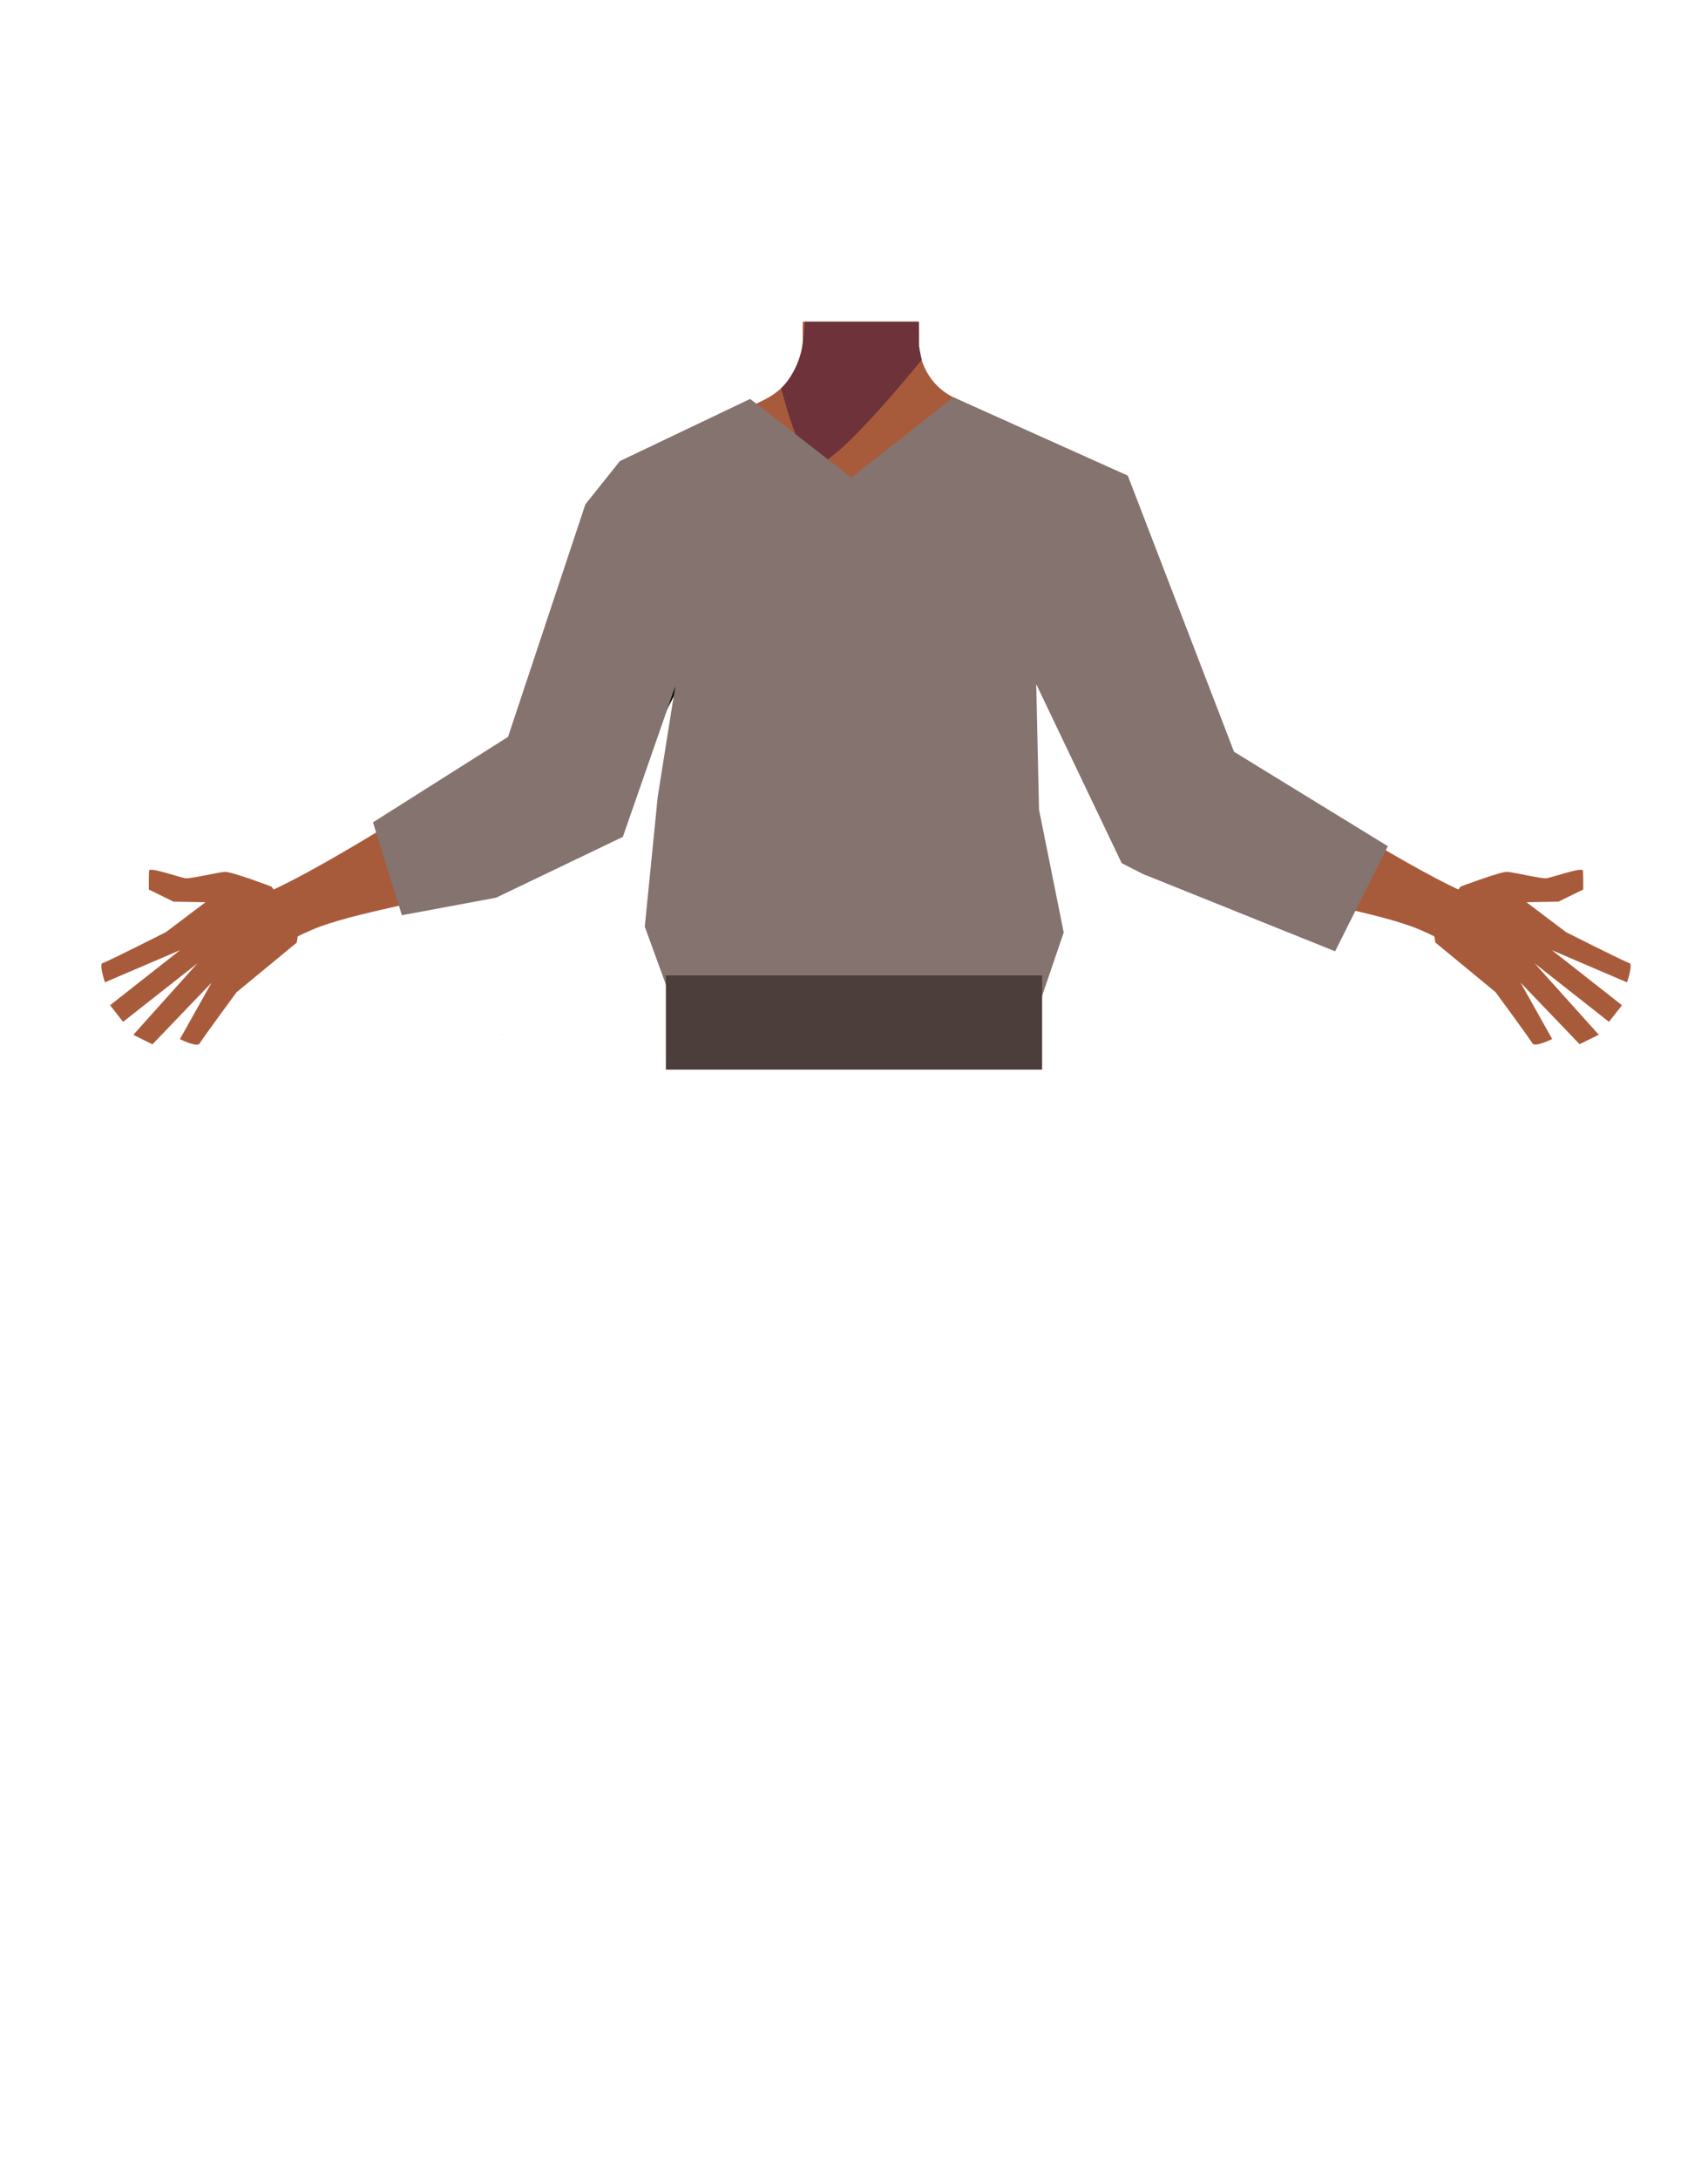 <svg xmlns="http://www.w3.org/2000/svg" viewBox="0 0 788 1005"><defs><style>.cls-1{fill:#a85b3b;}.cls-2{fill:#6d323a;}.cls-3,.cls-5{fill:none;stroke-miterlimit:10;}.cls-3{stroke:#000;stroke-width:3px;}.cls-4{fill:#473415;}.cls-5{stroke:#4f3742;}.cls-6{fill:#84736f;}.cls-7{fill:#4c3e3b;}</style></defs><g id="Calque_7" data-name="Calque 7"><path class="cls-1" d="M125.23,408.86s-18.46-7-21.5-6.8S88,405.29,85.57,405,69,399.69,68.8,401.48s-.14,8.73-.14,8.73l11.39,5.59,14.75.27L76.55,429.86s-27.37,13.84-29.2,14.26S48.42,453,48.42,453l34.67-14.84L50.78,463.57l6,7.66,34.32-27L61.5,477.22l8.83,4.38,27.25-28.4L83,479.2s8,4,9.11,2,17-23.6,17-23.6l27.8-22.91,1.4-9.18Z"/><polygon points="231.49 477.2 231.59 477.16 231.49 477.11 231.49 477.2"/><polygon points="231.59 477.16 231.69 477.2 231.69 477.11 231.59 477.16"/><polygon points="231.49 477.2 231.59 477.16 231.49 477.11 231.49 477.2"/><polygon points="231.59 477.16 231.69 477.2 231.69 477.11 231.59 477.16"/><path class="cls-1" d="M517.08,241.48c-.6,38.39-26.2,33.17-36.86,42.29-12.58,10.77-8.27,50-17.18,64-2.45,3.84-11.36,10.1-15.8,9.08-12.51-2.87-24-30.73-34.77-37.73-6.33-4.12-23.57-3.62-30.19,0C371,325.29,360,354,347.51,356.86c-4.44,1-13.35-5.24-15.8-9.08-8.91-14-4.6-53.24-17.19-64-10.65-9.12-36.25-3.9-36.86-42.29-.41-26.59,35-37.34,35-37.34l40.15-19.91a31.4,31.4,0,0,0,7.1-4.82,29.11,29.11,0,0,0,2.29-2.29l.63-.71.05-.06a31.55,31.55,0,0,0,7.22-16.43,30.71,30.71,0,0,0,.25-4.19l0-2.84,0-4.51h53.63l.06,5,0,1.5,0,3.21c0,.33,0,.67,0,1v0c0,.65.09,1.3.16,1.95a29.38,29.38,0,0,0,.93,4.57,28.5,28.5,0,0,0,14.7,17.59l40.53,20.1a27.41,27.41,0,0,0,3.16,1.33C490.22,207,517.45,218.14,517.08,241.48Z"/><path class="cls-1" d="M424.72,196.66l-27.5,32.5-14.8-17.69L370,196.66l.72-41.56,0-2.21.08-4.51h53v.23l.08,4.66v0l0,1.56.07,4.21v0l0,1.28.12,6.79Z"/><path class="cls-2" d="M425.22,165.91l-1,1.25c-5.16,6.33-28.83,35-41.79,44.31-3.2,2.29-5.74,3.39-7.2,2.69-6.76-3.26-14.84-35.1-14.84-35.1l.08-.07a21,21,0,0,0,1.73-1.87q.48-.57,1.05-1.32l.06-.08A39.39,39.39,0,0,0,370,160.56c0-.21.09-.42.13-.64.26-1.37.48-3,.66-4.82.07-.71.13-1.45.19-2.21.11-1.42.2-2.94.28-4.51h52.67v.23l0,4.28,0,6.72.15.76.14.67.93,4.57Z"/><path class="cls-3" d="M467,404c-.88-4-5.67-25.27-5.62-33.82.06-9.18,4-27.71,1.81-36.66-9.77-39.58-123.54-39.65-133.33,0-2.21,8.95,1.75,27.48,1.81,36.66.05,8.55-4.74,29.81-5.62,33.82-11,50.33,70.35,73.38,70.35,73.38S478,454.31,467,404Z"/><path class="cls-1" d="M282.33,349.42c-9.7-15-32.38-8.32-40.5-5.45s-23.14,12.14-30.54,16.69c-18.95,11.63-75.52,47.87-96.36,54.09-14.59,4.35,7.51,25,7.51,25s15.52-9,25.69-12.62c21.36-7.59,52.08-11.54,87.86-22.82,9.41-3,27.22-12.25,34.87-18.27C292.28,369.16,285.15,353.78,282.33,349.42Z"/><path class="cls-3" d="M338.68,238c2.77,27.54-14.91,54.37-14.91,54.37s-28.3,55.47-37.44,74.1c-4.31,8.78-13,27.25-35.19,17.11h0c-18.31-8.36-13.33-27.42-10-36.22,6.7-17.9,24.05-52.75,27.51-71.32,2.58-13.84,1.17-36.18,18.12-53.32,0,0,12.34-15.55,31.44-9.4l.75.24A28.69,28.69,0,0,1,338.68,238Z"/><path class="cls-1" d="M673.86,408.86s18.46-7,21.5-6.8,15.78,3.23,18.16,2.94,16.55-5.31,16.77-3.52.14,8.73.14,8.73L719,415.8l-14.75.27,18.25,13.79s27.37,13.84,29.2,14.26-1.07,8.91-1.07,8.91L716,438.19l32.31,25.38-6,7.66-34.32-27,29.61,32.94-8.83,4.38-27.25-28.4,14.59,26s-8,4-9.11,2-17-23.6-17-23.6l-27.8-22.91-1.4-9.18Z"/><path class="cls-1" d="M516.76,349.42c9.7-15,32.38-8.32,40.5-5.45s23.14,12.14,30.54,16.69c19,11.63,75.52,47.87,96.36,54.09,14.59,4.35-7.51,25-7.51,25s-15.52-9-25.69-12.62c-21.36-7.59-52.08-11.54-87.86-22.82-9.41-3-27.22-12.25-34.87-18.27C506.81,369.16,513.94,353.78,516.76,349.42Z"/><path class="cls-3" d="M458.79,238c-2.77,27.54,14.91,54.37,14.91,54.37s28.3,55.47,37.45,74.1c4.31,8.78,13,27.25,35.18,17.11h0c18.31-8.36,13.33-27.42,10-36.22-6.71-17.9-24-52.75-27.52-71.32-2.58-13.84-1.17-36.18-18.12-53.32,0,0-12.34-15.55-31.43-9.4l-.76.24A28.7,28.7,0,0,0,458.79,238Z"/><polygon class="cls-4" points="317.06 449.82 318.56 427.32 473.56 427.32 475.56 446.82 317.06 449.82"/><polygon class="cls-5" points="394.93 488.37 389.93 448.37 404.93 448.37 403.93 480.65 394.93 488.37"/><polygon class="cls-6" points="172.08 379.23 185.41 422.06 228.89 413.97 287.35 385.93 311.53 316.52 303.46 367.36 297.47 427.32 309.32 459.84 480.04 461.42 490.75 430.02 479.36 373.4 478.07 315.5 517.51 398.06 527.29 403.04 615.96 438.69 640.29 390.22 569.33 346.69 520.32 219.34 439.86 183.2 392.8 220.25 346.09 183.97 285.99 212.63 270.07 232.57 234.39 339.81 172.08 379.23"/><rect class="cls-7" x="307.21" y="449.83" width="173.57" height="43.44"/></g></svg>
